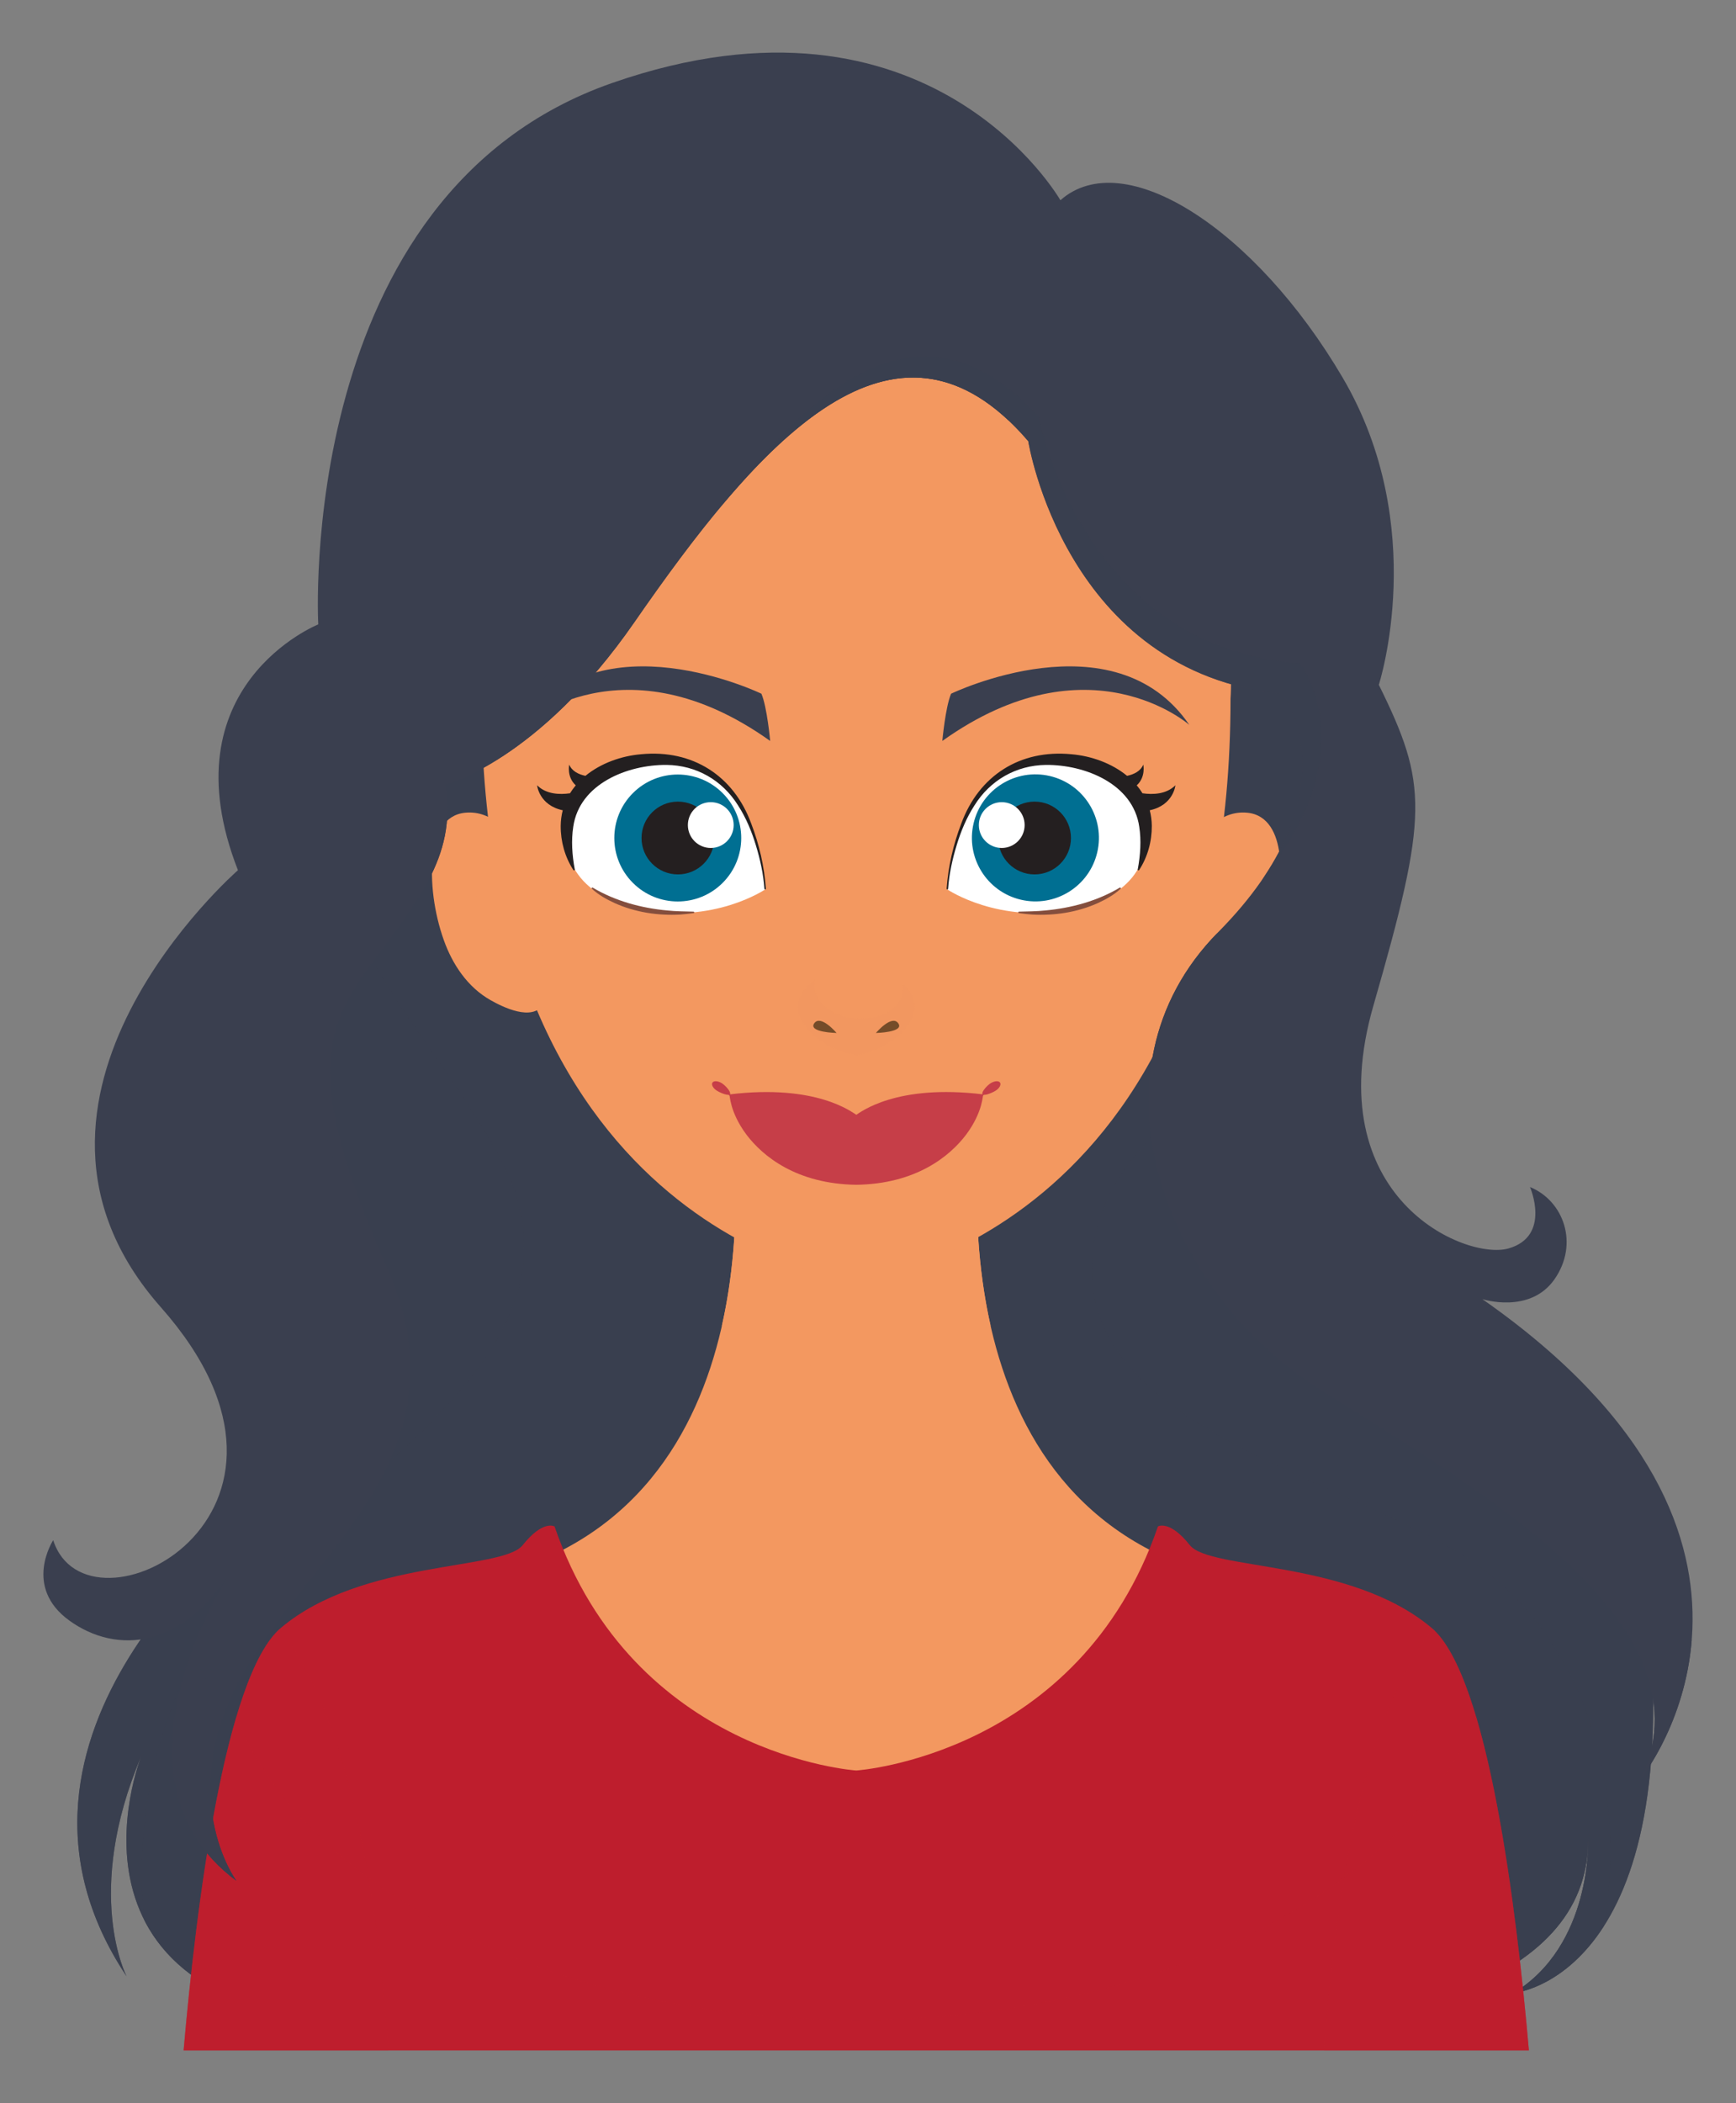 <?xml version="1.0" encoding="utf-8"?>
<!-- Generator: Adobe Illustrator 27.5.0, SVG Export Plug-In . SVG Version: 6.00 Build 0)  -->
<svg version="1.1" xmlns="http://www.w3.org/2000/svg" xmlns:xlink="http://www.w3.org/1999/xlink" x="0px" y="0px"
	 viewBox="0 0 330.254 400" style="enable-background:new 0 0 330.254 400;" xml:space="preserve">
<rect x="0" y="0" width="330.254" height="400" fill="#808080" stroke="none"/>
<g id="Layer_1">
</g>
<g id="Layer_2">
	<g>
		<g>
			<path style="fill:#3A3F4F;" d="M48.186,289.053c0,0-54.896,40.678-24.091,86.885c0,0-8.294-15.797,2.764-41.863
				c0,0-20.537,51.341,49.367,51.341c69.903,0,225.902,20.931,225.902-35.544c0,0,0.79,20.142-14.218,29.225
				c0,0,33.569-2.764,25.276-76.617c0,0-1.185-12.638-37.124-45.417c-35.939-32.779-20.931-78.197-15.007-101.498
				c5.924-23.301-22.116-95.179-104.657-101.893C73.856,46.959,43.446,157.935,48.186,289.053z"/>
			<path style="opacity:0.7;fill:#3A3F4F;" d="M48.186,289.053c0,0-54.896,40.678-24.091,86.885c0,0-8.294-15.797,2.764-41.863
				c0,0-20.537,51.341,49.367,51.341c69.903,0,225.902,20.931,225.902-35.544c0,0,0.79,20.142-14.218,29.225
				c0,0,33.569-2.764,25.276-76.617c0,0-1.185-12.638-37.124-45.417c-35.939-32.779-20.931-78.197-15.007-101.498
				c5.924-23.301-22.116-95.179-104.657-101.893C73.856,46.959,43.446,157.935,48.186,289.053z"/>
			<path style="opacity:0.7;fill:#3A3F4F;" d="M287.91,379.098c0,0,9.549-0.788,17.203-12.727
				c1.658-9.607,1.693-19.511-0.083-29.079c-2.469-13.301-8.628-25.928-18.585-35.22c-6.988-6.522-15.643-10.667-24.255-14.604
				c-9.526-4.355-19.233-8.367-28.426-13.413c-8.009-4.397-16.184-9.723-21.4-17.41c-5.262-7.755-5.851-17.112-2.76-25.85
				c4.651-13.148,16.873-21.203,27.755-28.865c5.501-3.873,10.929-7.886,16.284-11.973c1.571-13.395,5.152-25.501,7.412-34.39
				c5.924-23.301-22.116-95.179-104.657-101.893c-50.875-4.138-81.945,36.435-97.187,98.876c1.546,6.253,3.519,12.4,5.906,18.383
				c3.685,9.236,9.002,17.602,14.663,25.734c5.451,7.83,11.03,15.55,15.534,23.982c2.755,5.158,4.489,10.882,4.408,16.764
				c-0.158,11.438-6.943,21.38-14.379,29.534c-8.951,9.815-19.486,18.013-29.351,26.859c-4.573,4.101-9.07,8.341-13.019,13.058
				c-4.651,5.558-8.069,11.934-10.623,18.709c-4.692,12.447-6.159,26.172-4.961,39.517c5.433,10.827,18.768,20.328,48.837,20.328
				c69.903,0,225.902,20.931,225.902-35.544C302.128,349.872,302.918,370.014,287.91,379.098z"/>
		</g>
		<g>
			<g>
				<g>
					<g>
						<path style="fill:#F39860;" d="M286.772,367.773c-6.801-37.106-20.694-52.962-63.635-70.906
							c-48.072-20.088-35.938-88.214-35.938-88.214h-48.617c0,0,12.135,68.126-35.937,88.214
							c-42.941,17.944-56.834,33.8-63.635,70.906H286.772z"/>
					</g>
				</g>
				<path style="fill:#F39860;" d="M162.862,261.888c0,0,11.676-1.361,25.573-9.783c-5.012-22.241-1.235-43.453-1.235-43.453
					h-48.617c0,0,3.783,21.245-1.247,43.505c13.859,8.374,25.486,9.73,25.486,9.73H162.862z"/>
				<g>
					<path style="fill:#BE1E2D;" d="M290.854,390c-2.309-26.493-7.738-71.295-18.518-80.376
						c-15.512-13.068-42.105-10.853-45.983-15.725c-3.878-4.873-6.066-3.561-6.066-3.561c-15,43.536-57.3,46.414-57.3,46.414h-0.189
						c0,0-42.3-2.878-57.3-46.414c0,0-2.188-1.311-6.066,3.561c-3.878,4.873-30.471,2.658-45.983,15.725
						c-10.78,9.081-16.209,53.883-18.518,80.376H290.854z"/>
					<path style="opacity:0.3;fill:#BE1E2D;" d="M73.877,390c-0.444-6.63-1.079-13.245-1.899-19.821
						c-0.904-7.247-1.999-14.466-3.473-21.58c-1.552-7.491-3.511-14.9-6.218-21.915c-2.347-6.084-5.284-11.908-9.082-16.847
						C42.587,319.379,37.222,363.706,34.93,390H73.877z"/>
					<path style="opacity:0.3;fill:#BE1E2D;" d="M290.854,390c-2.292-26.294-7.657-70.621-18.276-80.163
						c-3.798,4.939-6.734,10.763-9.082,16.847c-2.706,7.014-4.666,14.423-6.217,21.915c-1.474,7.114-2.569,14.333-3.473,21.58
						c-0.82,6.576-1.455,13.19-1.899,19.821H290.854z"/>
				</g>
			</g>
			<g>
				<g>
					<path style="fill:#F39860;" d="M234.093,132.916c0,102.517-71.231,110.813-71.231,110.813h-0.039
						c0,0-71.231-8.296-71.231-110.813c0,0-2.1-78.121,73.118-78.121C239.927,54.796,234.093,132.916,234.093,132.916z"/>
					<g>
						<g>
							<g>
								<path style="fill:#F39860;" d="M102.965,172.866c-0.079-0.475-3.958-19.31-14.475-18.28
									c-4.052,0.397-5.646,4.139-6.097,7.78c-0.661,5.325,0.238,11.399,2.034,16.445c1.656,4.65,4.526,8.953,8.898,11.427
									c2.426,1.373,7.83,4.014,10.003,0.873c0.782-1.131,0.762-2.677,0.601-3.982
									C102.577,176.235,102.965,172.866,102.965,172.866z"/>
								<path style="fill:#F39860;" d="M92.163,182.803c0,0-5.315-1.05-7.401-8.694c-2.085-7.644,0.268-16.247,4.493-15.423
									c4.226,0.824,9.627,13.719,9.627,13.719s-5.228,1.31-2.319,6.459c0,0-7.279-2.454-6.438-6.886
									c0.841-4.432,5.364-3.861,5.364-3.861s-5.161-8.999-8.147-7.162C84.356,162.792,85.038,180.154,92.163,182.803z"/>
							</g>
						</g>
						<g>
							<g>
								<path style="fill:#F39860;" d="M222.819,172.866c0.079-0.475,3.958-19.31,14.475-18.28c4.052,0.397,5.646,4.139,6.097,7.78
									c0.66,5.325-0.238,11.399-2.034,16.445c-1.656,4.65-4.526,8.953-8.898,11.427c-2.426,1.373-7.83,4.014-10.003,0.873
									c-0.782-1.131-0.762-2.677-0.6-3.982C223.207,176.235,222.819,172.866,222.819,172.866z"/>
								<path style="fill:#F39860;" d="M233.621,182.803c0,0,5.315-1.05,7.401-8.694c2.085-7.644-0.268-16.247-4.493-15.423
									c-4.226,0.824-9.627,13.719-9.627,13.719s5.228,1.31,2.319,6.459c0,0,7.279-2.454,6.438-6.886
									c-0.841-4.432-5.364-3.861-5.364-3.861s5.161-8.999,8.147-7.162C241.427,162.792,240.746,180.154,233.621,182.803z"/>
							</g>
						</g>
					</g>
				</g>
				<g>
					<path style="fill:#C63E48;" d="M162.992,225.357c-11.442-0.139-17.9-5.427-21.029-9.593c-3.21-4.34-3.092-7.559-3.231-7.596
						c16.673-2.044,23.426,3.448,24.241,3.917c-0.049,0-0.099,0-0.148,0c0.815-0.469,7.566-5.963,24.24-3.924
						c-0.139,0.037-0.021,3.256-3.229,7.597c-3.129,4.167-9.584,9.456-21.027,9.599"/>
					<path style="fill:#C63E48;" d="M138.845,208.1c13.653,10.61,34.448,10.54,48.113-0.013c0.182-0.144,0.405-0.013,0.213,0.148
						c-1.617,1.38-3.306,2.709-5.177,3.822c-9.319,5.763-21.874,6.883-32.259,2.886c-4.164-1.544-8.004-3.84-11.117-6.708
						c-0.078-0.072-0.087-0.158-0.021-0.192C138.66,208.011,138.767,208.037,138.845,208.1L138.845,208.1z"/>
					<g>
						<path style="fill:#C63E48;" d="M186.897,208.089c0.2,0.434,1.669-0.132,2.425-0.581c0.759-0.441,1.176-1.154,0.943-1.563
							c-0.233-0.41-1.008-0.375-1.74,0.05C187.8,206.426,186.703,207.663,186.897,208.089z"/>
						<path style="fill:#C63E48;" d="M138.887,208.089c-0.201,0.434-1.669-0.132-2.425-0.581c-0.758-0.441-1.177-1.154-0.943-1.563
							c0.233-0.41,1.008-0.375,1.74,0.05C137.984,206.426,139.08,207.663,138.887,208.089z"/>
					</g>
				</g>
				<g>
					<path style="fill:#F39860;" d="M162.897,183.728L162.897,183.728c-0.002,0-0.004,0-0.005,0c-0.002,0-0.004,0-0.006,0v0
						c-4.748,0.007-13.537,4.38-10.534,10.123c2.79,5.334,9.527,6.716,10.481,6.887l0,0.02c0,0,0.023-0.004,0.059-0.01
						c0.035,0.006,0.058,0.01,0.058,0.01l0-0.02c0.954-0.171,7.691-1.552,10.481-6.887
						C176.434,188.108,167.645,183.735,162.897,183.728z"/>
					<path style="opacity:0.7;fill:#F39860;" d="M171.785,187.226c0.2,1.197-0.17,2.384-0.864,3.423
						c-1.238,1.851-3.551,2.741-5.677,3.008c-2.233,0.28-4.564-0.065-6.582-1.071c-2.017-1.005-3.852-2.942-3.681-5.342
						c0.021-0.29,0.068-0.591,0.136-0.893c-2.651,1.827-4.346,4.473-2.763,7.5c2.79,5.334,9.527,6.716,10.481,6.887l0,0.02
						c0,0,0.023-0.004,0.059-0.01c0.035,0.006,0.059,0.01,0.059,0.01v-0.02c0.953-0.171,7.691-1.552,10.481-6.887
						C174.777,191.277,173.751,188.98,171.785,187.226z"/>
					<g>
						<path style="fill:#754C29;" d="M159.152,196.479c0,0-3.02-3.579-4.25-1.845C153.672,196.367,159.152,196.479,159.152,196.479z
							"/>
						<path style="fill:#754C29;" d="M166.631,196.479c0,0,3.02-3.579,4.25-1.845C172.112,196.367,166.631,196.479,166.631,196.479z
							"/>
					</g>
				</g>
				<g>
					<g>
						<path style="fill:#3A3F4F;" d="M99.528,137.881c0,0,19.091-16.854,46.989,3.052c0,0-0.588-6.482-1.67-8.984
							C144.847,131.949,113.811,116.953,99.528,137.881z"/>
						<g>
							<path style="fill:#FFFFFF;" d="M121.607,172.963c0,0-12.659-1.978-13.789-12.263c-1.13-10.285,9.268-17.462,19.214-16.219
								c9.946,1.243,17.294,9.599,18.536,24.691C145.568,169.173,135.791,175.846,121.607,172.963z"/>
							<path style="fill:#844E3D;" d="M112.781,168.844c4.276,2.546,9.208,3.876,14.14,4.332c1.634,0.176,3.362,0.178,5.005,0.223
								c0.171-0.006,0.205,0.263,0.023,0.284c-0.838,0.107-1.681,0.218-2.528,0.273c-4.247,0.236-8.596-0.43-12.486-2.181
								c-1.555-0.707-3.052-1.559-4.334-2.71C112.476,168.95,112.63,168.737,112.781,168.844L112.781,168.844z"/>
							<path style="fill:#231F20;" d="M142.909,156.637c-3.352-9.129-11.204-14.121-20.933-13.178
								c-3.808,0.324-7.696,1.721-10.603,4.11c-1.292-0.272-2.565-0.872-3.087-2.138c0,0-0.513,2.352,1.246,3.947
								c-0.4,0.475-0.766,0.977-1.093,1.507c-1.923,0.279-4.519,0.223-6.264-1.522c0,0,0.361,3.797,4.88,4.755
								c-0.241,0.929-0.376,1.916-0.388,2.959c-0.02,2.981,0.801,5.941,2.415,8.415c0.076,0.133,0.302,0.039,0.264-0.107
								c-0.519-2.79-0.691-5.536-0.291-8.122c1.168-8.19,10.35-11.834,17.761-11.77c5.635,0.067,10.598,2.897,13.585,7.696
								c1.519,2.336,2.592,4.947,3.401,7.614c0.816,2.68,1.419,5.441,1.615,8.238c0.005,0.078,0.073,0.138,0.151,0.133
								c0.079-0.005,0.138-0.073,0.133-0.151C145.394,164.786,144.43,160.601,142.909,156.637z"/>
							<g>
								
									<ellipse transform="matrix(0.707 -0.707 0.707 0.707 -74.936 137.881)" style="fill:#006F92;" cx="128.969" cy="159.396" rx="12.075" ry="12.075"/>
								<path style="fill:#241F20;" d="M122.045,159.396c0,3.824,3.1,6.923,6.924,6.923c3.824,0,6.924-3.1,6.924-6.923
									c0-3.824-3.1-6.924-6.924-6.924C125.145,152.472,122.045,155.572,122.045,159.396z"/>
								<path style="fill:#FFFFFF;" d="M130.859,156.933c0,2.406,1.95,4.356,4.356,4.356c2.406,0,4.356-1.95,4.356-4.356
									c0-2.406-1.95-4.356-4.356-4.356C132.809,152.577,130.859,154.527,130.859,156.933z"/>
							</g>
						</g>
					</g>
					<g>
						<path style="fill:#3A3F4F;" d="M226.255,137.881c0,0-19.091-16.854-46.989,3.052c0,0,0.588-6.482,1.67-8.984
							C180.937,131.949,211.973,116.953,226.255,137.881z"/>
						<g>
							<path style="fill:#FFFFFF;" d="M204.177,172.963c0,0,12.658-1.978,13.789-12.263c1.13-10.285-9.268-17.462-19.214-16.219
								c-9.946,1.243-17.294,9.599-18.536,24.691C180.215,169.173,189.992,175.846,204.177,172.963z"/>
							<path style="fill:#844E3D;" d="M213.003,168.844c-4.276,2.546-9.208,3.876-14.14,4.332c-1.634,0.176-3.362,0.178-5.005,0.223
								c-0.171-0.006-0.205,0.263-0.023,0.284c0.838,0.107,1.681,0.218,2.528,0.273c4.247,0.236,8.596-0.43,12.486-2.181
								c1.555-0.707,3.051-1.559,4.334-2.71C213.307,168.95,213.153,168.737,213.003,168.844L213.003,168.844z"/>
							<path style="fill:#231F20;" d="M182.875,156.637c3.353-9.129,11.204-14.121,20.933-13.178
								c3.808,0.324,7.696,1.721,10.603,4.11c1.292-0.272,2.565-0.872,3.087-2.138c0,0,0.513,2.352-1.246,3.947
								c0.4,0.475,0.766,0.977,1.093,1.507c1.923,0.279,4.519,0.223,6.264-1.522c0,0-0.361,3.797-4.88,4.755
								c0.241,0.929,0.376,1.916,0.389,2.959c0.02,2.981-0.801,5.941-2.415,8.415c-0.076,0.133-0.302,0.039-0.264-0.107
								c0.519-2.79,0.691-5.536,0.291-8.122c-1.168-8.19-10.35-11.834-17.761-11.77c-5.635,0.067-10.598,2.897-13.585,7.696
								c-1.519,2.336-2.592,4.947-3.401,7.614c-0.816,2.68-1.419,5.441-1.615,8.238c-0.005,0.078-0.073,0.138-0.151,0.133
								c-0.079-0.005-0.138-0.073-0.134-0.151C180.389,164.786,181.354,160.601,182.875,156.637z"/>
							<g>
								
									<ellipse transform="matrix(0.229 -0.974 0.974 0.229 -3.348 314.567)" style="fill:#006F92;" cx="196.815" cy="159.396" rx="12.075" ry="12.075"/>
								<path style="fill:#241F20;" d="M203.738,159.396c0,3.824-3.1,6.923-6.924,6.923c-3.824,0-6.924-3.1-6.924-6.923
									c0-3.824,3.1-6.924,6.924-6.924C200.639,152.472,203.738,155.572,203.738,159.396z"/>
								<circle style="fill:#FFFFFF;" cx="190.569" cy="156.933" r="4.356"/>
							</g>
						</g>
					</g>
				</g>
			</g>
			<path style="opacity:0.3;fill:#BE1E2D;" d="M290.854,390c-1.598-18.326-4.688-45.408-10.009-63.372
				c-13.53,33.118-61.21,57.587-117.954,57.587c-56.743,0-104.424-24.469-117.953-57.587c-5.321,17.964-8.412,45.047-10.009,63.372
				H290.854z"/>
		</g>
		<g>
			<path style="fill:#3A3F4F;" d="M201.73,38.088c0,0-24.753-43.394-85.26-22.308S60.547,118.764,60.547,118.764
				s-29.031,11.613-15.28,46.756c0,0-49.812,43.394-14.669,83.121s-14.057,64.48-20.475,44.311c0,0-5.806,8.862,3.056,15.28
				c8.862,6.417,22.003,5.806,31.782-11.001c0,0-27.503,40.033,0,60.507c0,0-11.918-16.196,1.222-39.421
				c13.141-23.225,43.089-41.866,27.503-77.009c-15.585-35.143-12.224-45.228-3.667-57.146c8.557-11.918,17.113-20.862,14.668-34.92
				c0,0,17.655-4.403,35.995-30.894c23.664-34.181,49.57-64.063,74.935-34.42c0,0,6.933,43.989,48.416,48.079
				c0,0,14.022,18.696-12.27,45.28c-26.292,26.584-9.932,68.358,18.988,86.763c28.921,18.404,75.077,43.819,61.639,73.909
				c0,0,35.64-44.696-30.382-90.852c0,0,9.056,2.921,13.73-3.798c4.674-6.719,1.753-14.899-4.674-17.528c0,0,4.09,9.348-4.09,11.685
				c-8.18,2.337-36.224-9.64-25.707-46.156c10.517-36.516,10.388-42.067,1.04-61.055c0,0,9.769-30.089-6.882-58.426
				S213.763,27.427,201.73,38.088z"/>
			<path style="fill:#3A3F4F;" d="M116.735,113.213c-18.34,26.492-35.995,30.894-35.995,30.894
				c2.445,14.057-6.112,23.002-14.669,34.92s-11.918,22.003,3.667,57.146c15.585,35.143-14.363,53.784-27.503,77.009
				c-13.14,23.225-1.222,39.421-1.222,39.421c-1.531-1.14-2.891-2.341-4.095-3.591c1.892,3.147,4.514,6.097,8.044,8.726
				c0,0-11.918-16.196,1.222-39.421c13.14-23.225,43.089-41.866,27.503-77.009c-15.585-35.143-12.224-45.228-3.667-57.146
				s17.113-20.862,14.668-34.92c0,0,17.655-4.403,35.995-30.894c22.509-32.512,47.047-61.133,71.217-38.34
				c-0.162-0.779-0.232-1.214-0.232-1.214C166.305,49.15,140.398,79.032,116.735,113.213z"/>
			<path style="opacity:0.7;fill:#3A3F4F;" d="M247.315,126.159c-41.575-3.009-49.651-46.803-49.651-46.803
				c-20.983-23.268-41.316-8.147-60.302,16.727c18.894-22.526,38.735-34.97,58.256-12.157c0,0,6.933,43.989,48.416,48.079
				c0,0,10.581,14.117-3.891,35.258C260.238,142.496,247.315,126.159,247.315,126.159z"/>
			<path style="fill:#3A3F4F;" d="M257.469,257.982c-27.43-16.468-44.445-53.569-25.791-80.605
				c-26.166,26.588-9.813,68.288,19.075,86.672c28.921,18.404,75.077,43.819,61.639,73.909c0,0,8.177-10.257,9.441-26.016
				C314.796,289.968,280.695,271.926,257.469,257.982z"/>
		</g>
	</g>
</g>
</svg>
